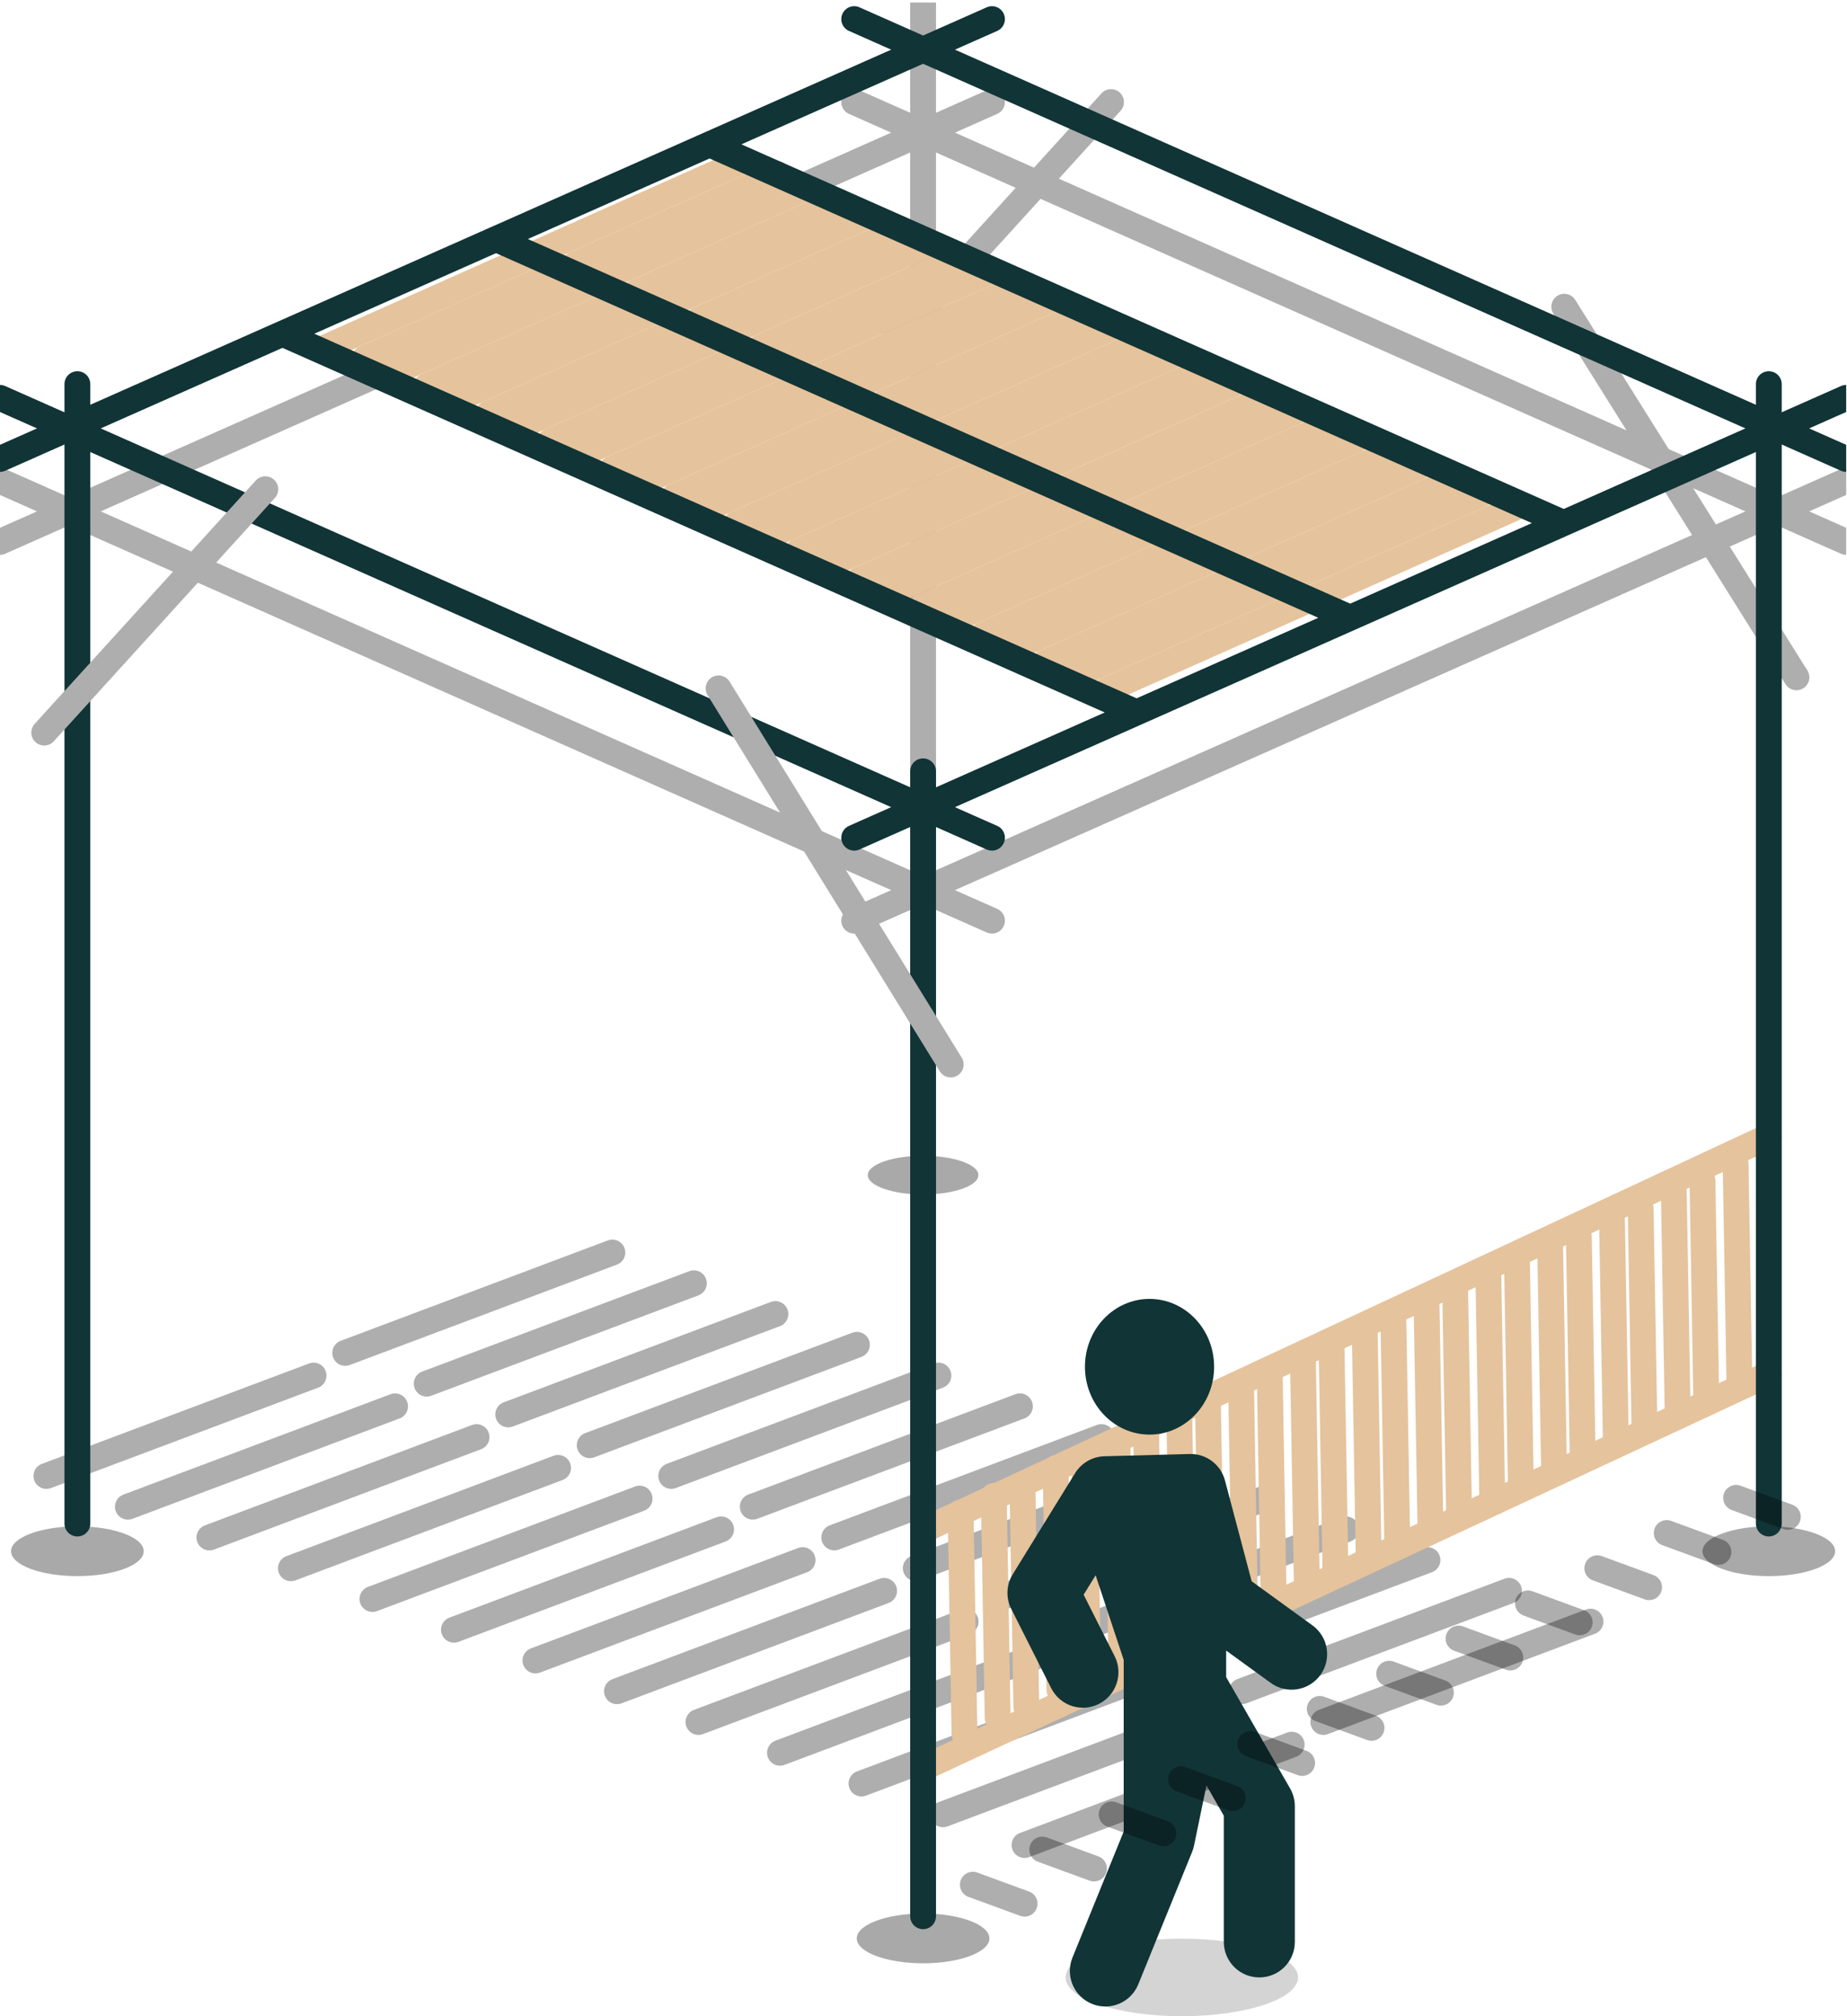 <svg width="286" height="312" viewBox="0 0 286 312" fill="none" xmlns="http://www.w3.org/2000/svg">
<g clip-path="url(#clip0_1859_38561)">
<g filter="url(#filter0_f_1859_38561)">
<path d="M7.182 228.402L48.553 212.867" stroke="black" stroke-opacity="0.32" stroke-width="4" stroke-linecap="round" stroke-linejoin="round"/>
<path d="M19.803 233.159L61.174 217.625" stroke="black" stroke-opacity="0.32" stroke-width="4" stroke-linecap="round" stroke-linejoin="round"/>
<path d="M32.425 237.921L73.796 222.387" stroke="black" stroke-opacity="0.32" stroke-width="4" stroke-linecap="round" stroke-linejoin="round"/>
<path d="M45.047 242.683L86.418 227.148" stroke="black" stroke-opacity="0.32" stroke-width="4" stroke-linecap="round" stroke-linejoin="round"/>
<path d="M57.669 247.441L99.04 231.906" stroke="black" stroke-opacity="0.32" stroke-width="4" stroke-linecap="round" stroke-linejoin="round"/>
<path d="M70.289 252.198L111.66 236.664" stroke="black" stroke-opacity="0.32" stroke-width="4" stroke-linecap="round" stroke-linejoin="round"/>
<path d="M82.911 256.956L124.282 241.422" stroke="black" stroke-opacity="0.32" stroke-width="4" stroke-linecap="round" stroke-linejoin="round"/>
<path d="M95.533 261.714L136.904 246.18" stroke="black" stroke-opacity="0.32" stroke-width="4" stroke-linecap="round" stroke-linejoin="round"/>
<path d="M108.155 266.472L149.526 250.938" stroke="black" stroke-opacity="0.32" stroke-width="4" stroke-linecap="round" stroke-linejoin="round"/>
<path d="M120.776 271.237L162.147 255.703" stroke="black" stroke-opacity="0.32" stroke-width="4" stroke-linecap="round" stroke-linejoin="round"/>
<path d="M133.398 275.995L174.769 260.461" stroke="black" stroke-opacity="0.32" stroke-width="4" stroke-linecap="round" stroke-linejoin="round"/>
<path d="M146.021 280.753L187.392 265.219" stroke="black" stroke-opacity="0.32" stroke-width="4" stroke-linecap="round" stroke-linejoin="round"/>
<path d="M158.641 285.515L200.012 269.98" stroke="black" stroke-opacity="0.32" stroke-width="4" stroke-linecap="round" stroke-linejoin="round"/>
</g>
<g filter="url(#filter1_f_1859_38561)">
<path d="M53.453 209.359L94.824 193.824" stroke="black" stroke-opacity="0.32" stroke-width="4" stroke-linecap="round" stroke-linejoin="round"/>
<path d="M66.074 214.116L107.445 198.582" stroke="black" stroke-opacity="0.32" stroke-width="4" stroke-linecap="round" stroke-linejoin="round"/>
<path d="M78.696 218.878L120.067 203.344" stroke="black" stroke-opacity="0.32" stroke-width="4" stroke-linecap="round" stroke-linejoin="round"/>
<path d="M91.318 223.64L132.689 208.105" stroke="black" stroke-opacity="0.32" stroke-width="4" stroke-linecap="round" stroke-linejoin="round"/>
<path d="M103.939 228.398L145.31 212.863" stroke="black" stroke-opacity="0.32" stroke-width="4" stroke-linecap="round" stroke-linejoin="round"/>
<path d="M116.56 233.155L157.931 217.621" stroke="black" stroke-opacity="0.32" stroke-width="4" stroke-linecap="round" stroke-linejoin="round"/>
<path d="M129.182 237.913L170.553 222.379" stroke="black" stroke-opacity="0.32" stroke-width="4" stroke-linecap="round" stroke-linejoin="round"/>
<path d="M141.804 242.671L183.175 227.137" stroke="black" stroke-opacity="0.32" stroke-width="4" stroke-linecap="round" stroke-linejoin="round"/>
<path d="M154.427 247.429L195.797 231.895" stroke="black" stroke-opacity="0.32" stroke-width="4" stroke-linecap="round" stroke-linejoin="round"/>
<path d="M167.048 252.195L208.419 236.66" stroke="black" stroke-opacity="0.32" stroke-width="4" stroke-linecap="round" stroke-linejoin="round"/>
<path d="M179.669 256.952L221.04 241.418" stroke="black" stroke-opacity="0.32" stroke-width="4" stroke-linecap="round" stroke-linejoin="round"/>
<path d="M192.292 261.71L233.663 246.176" stroke="black" stroke-opacity="0.32" stroke-width="4" stroke-linecap="round" stroke-linejoin="round"/>
<path d="M204.912 266.472L246.283 250.938" stroke="black" stroke-opacity="0.32" stroke-width="4" stroke-linecap="round" stroke-linejoin="round"/>
</g>
<path d="M273.882 175.848L143.356 236.617" stroke="#E5C39C" stroke-width="4" stroke-linecap="round" stroke-linejoin="round"/>
<path d="M273.882 212.652L143.356 273.422" stroke="#E5C39C" stroke-width="4" stroke-linecap="round" stroke-linejoin="round"/>
<path d="M264.217 217.036L263.617 182.697" stroke="#E5C39C" stroke-width="4" stroke-linecap="round" stroke-linejoin="round"/>
<path d="M254.645 221.314L254.045 186.974" stroke="#E5C39C" stroke-width="4" stroke-linecap="round" stroke-linejoin="round"/>
<path d="M245.073 225.595L244.472 191.255" stroke="#E5C39C" stroke-width="4" stroke-linecap="round" stroke-linejoin="round"/>
<path d="M235.5 229.872L234.9 195.532" stroke="#E5C39C" stroke-width="4" stroke-linecap="round" stroke-linejoin="round"/>
<path d="M225.928 234.153L225.327 199.814" stroke="#E5C39C" stroke-width="4" stroke-linecap="round" stroke-linejoin="round"/>
<path d="M216.355 238.431L215.755 204.091" stroke="#E5C39C" stroke-width="4" stroke-linecap="round" stroke-linejoin="round"/>
<path d="M206.783 242.712L206.183 208.372" stroke="#E5C39C" stroke-width="4" stroke-linecap="round" stroke-linejoin="round"/>
<path d="M197.21 246.993L196.61 212.654" stroke="#E5C39C" stroke-width="4" stroke-linecap="round" stroke-linejoin="round"/>
<path d="M187.638 251.271L187.038 216.931" stroke="#E5C39C" stroke-width="4" stroke-linecap="round" stroke-linejoin="round"/>
<path d="M178.066 255.552L177.466 221.212" stroke="#E5C39C" stroke-width="4" stroke-linecap="round" stroke-linejoin="round"/>
<path d="M168.494 259.829L167.894 225.49" stroke="#E5C39C" stroke-width="4" stroke-linecap="round" stroke-linejoin="round"/>
<path d="M158.921 264.11L158.321 229.771" stroke="#E5C39C" stroke-width="4" stroke-linecap="round" stroke-linejoin="round"/>
<path d="M149.349 268.388L148.749 234.048" stroke="#E5C39C" stroke-width="4" stroke-linecap="round" stroke-linejoin="round"/>
<path d="M269.352 214.47L268.752 180.13" stroke="#E5C39C" stroke-width="4" stroke-linecap="round" stroke-linejoin="round"/>
<path d="M259.78 218.747L259.18 184.407" stroke="#E5C39C" stroke-width="4" stroke-linecap="round" stroke-linejoin="round"/>
<path d="M250.208 223.028L249.608 188.689" stroke="#E5C39C" stroke-width="4" stroke-linecap="round" stroke-linejoin="round"/>
<path d="M240.635 227.306L240.035 192.966" stroke="#E5C39C" stroke-width="4" stroke-linecap="round" stroke-linejoin="round"/>
<path d="M231.063 231.587L230.463 197.247" stroke="#E5C39C" stroke-width="4" stroke-linecap="round" stroke-linejoin="round"/>
<path d="M221.491 235.864L220.89 201.525" stroke="#E5C39C" stroke-width="4" stroke-linecap="round" stroke-linejoin="round"/>
<path d="M211.918 240.146L211.318 205.806" stroke="#E5C39C" stroke-width="4" stroke-linecap="round" stroke-linejoin="round"/>
<path d="M202.345 244.427L201.745 210.087" stroke="#E5C39C" stroke-width="4" stroke-linecap="round" stroke-linejoin="round"/>
<path d="M192.773 248.704L192.173 214.365" stroke="#E5C39C" stroke-width="4" stroke-linecap="round" stroke-linejoin="round"/>
<path d="M183.201 252.985L182.601 218.646" stroke="#E5C39C" stroke-width="4" stroke-linecap="round" stroke-linejoin="round"/>
<path d="M173.629 257.263L173.029 222.923" stroke="#E5C39C" stroke-width="4" stroke-linecap="round" stroke-linejoin="round"/>
<path d="M164.056 261.544L163.456 227.204" stroke="#E5C39C" stroke-width="4" stroke-linecap="round" stroke-linejoin="round"/>
<path d="M154.484 265.821L153.884 231.482" stroke="#E5C39C" stroke-width="4" stroke-linecap="round" stroke-linejoin="round"/>
<path d="M187.5 211.5C187.5 217.046 183.224 221.5 178 221.5C172.776 221.5 168.5 217.046 168.5 211.5C168.5 205.954 172.776 201.5 178 201.5C183.224 201.5 187.5 205.954 187.5 211.5Z" fill="#113436" stroke="#113436"/>
<g filter="url(#filter2_f_1859_38561)">
<ellipse cx="183" cy="306" rx="18" ry="6" fill="black" fill-opacity="0.17"/>
</g>
<path fill-rule="evenodd" clip-rule="evenodd" d="M184.219 225.002C186.768 224.935 189.029 226.627 189.681 229.092L193.815 244.697L203.228 251.521C205.688 253.304 206.236 256.743 204.453 259.202C202.671 261.661 199.232 262.21 196.772 260.427L189.865 255.42V259.532L199.768 276.759C200.248 277.593 200.5 278.538 200.5 279.5V300.5C200.5 303.538 198.038 306 195 306C191.962 306 189.5 303.538 189.5 300.5V280.968L186.815 276.297L184.886 285.615C184.818 285.942 184.721 286.263 184.595 286.572L176.256 307.072C175.111 309.886 171.903 311.239 169.089 310.095C166.275 308.95 164.922 305.741 166.067 302.928L174 283.424V256.863L169.653 243.764L167.796 246.771L172.597 256.289C173.965 259.001 172.876 262.308 170.164 263.676C167.452 265.044 164.144 263.955 162.776 261.243L156.589 248.977C155.728 247.27 155.816 245.238 156.82 243.611L166.481 227.96C167.456 226.381 169.161 225.4 171.016 225.351L184.219 225.002Z" fill="#113436"/>
<path d="M137.801 53.457L172.037 15.797" stroke="#AEAEAE" stroke-width="4" stroke-linecap="round" stroke-linejoin="round"/>
<path d="M278.17 104.811L242.222 47.465" stroke="#AEAEAE" stroke-width="4" stroke-linecap="round" stroke-linejoin="round"/>
<g filter="url(#filter3_i_1859_38561)">
<ellipse cx="142.937" cy="178.847" rx="8.559" ry="2.996" fill="#A9A9A9"/>
</g>
<path d="M142.937 0.391L142.937 177.564" stroke="#AEAEAE" stroke-width="4" stroke-linecap="round" stroke-linejoin="round"/>
<g filter="url(#filter4_i_1859_38561)">
<ellipse cx="273.891" cy="237.047" rx="10.271" ry="3.852" fill="#A9A9A9"/>
</g>
<g filter="url(#filter5_i_1859_38561)">
<ellipse cx="11.983" cy="237.047" rx="10.271" ry="3.852" fill="#A9A9A9"/>
</g>
<g filter="url(#filter6_i_1859_38561)">
<ellipse cx="142.937" cy="296.961" rx="10.271" ry="3.852" fill="#A9A9A9"/>
</g>
<path d="M10.667 79.134L0 83.861M10.667 79.134L0 74.407M10.667 79.134L43.734 64.481L76.802 49.829L109.869 35.176L142.937 20.523M10.667 79.134L43.734 93.787L109.869 123.092L142.937 137.745M142.937 137.745L153.604 142.471M142.937 137.745L132.27 142.471M142.937 137.745L176.004 123.092L209.071 108.439L242.139 93.787L275.206 79.134M275.206 79.134L285.873 74.407M275.206 79.134L285.873 83.861M275.206 79.134L242.139 64.481L176.004 35.176L142.937 20.523M142.937 20.523L132.27 15.797M142.937 20.523L153.604 15.797" stroke="#AEAEAE" stroke-width="4" stroke-linecap="round" stroke-linejoin="round"/>
<path d="M83.022 39.18L114.398 25.211" stroke="#E5C39C" stroke-width="4" stroke-linecap="round" stroke-linejoin="round"/>
<path d="M92.594 43.461L123.97 29.492" stroke="#E5C39C" stroke-width="4" stroke-linecap="round" stroke-linejoin="round"/>
<path d="M102.167 47.738L133.542 33.77" stroke="#E5C39C" stroke-width="4" stroke-linecap="round" stroke-linejoin="round"/>
<path d="M111.739 52.02L143.115 38.051" stroke="#E5C39C" stroke-width="4" stroke-linecap="round" stroke-linejoin="round"/>
<path d="M121.312 56.297L152.687 42.328" stroke="#E5C39C" stroke-width="4" stroke-linecap="round" stroke-linejoin="round"/>
<path d="M130.884 60.578L162.26 46.609" stroke="#E5C39C" stroke-width="4" stroke-linecap="round" stroke-linejoin="round"/>
<path d="M140.456 64.856L171.832 50.887" stroke="#E5C39C" stroke-width="4" stroke-linecap="round" stroke-linejoin="round"/>
<path d="M150.029 69.137L181.405 55.168" stroke="#E5C39C" stroke-width="4" stroke-linecap="round" stroke-linejoin="round"/>
<path d="M159.601 73.414L190.977 59.445" stroke="#E5C39C" stroke-width="4" stroke-linecap="round" stroke-linejoin="round"/>
<path d="M169.173 77.695L200.549 63.727" stroke="#E5C39C" stroke-width="4" stroke-linecap="round" stroke-linejoin="round"/>
<path d="M178.745 81.977L210.121 68.008" stroke="#E5C39C" stroke-width="4" stroke-linecap="round" stroke-linejoin="round"/>
<path d="M188.318 86.254L219.694 72.285" stroke="#E5C39C" stroke-width="4" stroke-linecap="round" stroke-linejoin="round"/>
<path d="M197.89 90.535L229.266 76.566" stroke="#E5C39C" stroke-width="4" stroke-linecap="round" stroke-linejoin="round"/>
<path d="M89.014 40.891L120.39 26.922" stroke="#E5C39C" stroke-width="4" stroke-linecap="round" stroke-linejoin="round"/>
<path d="M98.586 45.172L129.962 31.203" stroke="#E5C39C" stroke-width="4" stroke-linecap="round" stroke-linejoin="round"/>
<path d="M108.158 49.449L139.534 35.48" stroke="#E5C39C" stroke-width="4" stroke-linecap="round" stroke-linejoin="round"/>
<path d="M117.731 53.73L149.107 39.762" stroke="#E5C39C" stroke-width="4" stroke-linecap="round" stroke-linejoin="round"/>
<path d="M127.303 58.008L158.679 44.039" stroke="#E5C39C" stroke-width="4" stroke-linecap="round" stroke-linejoin="round"/>
<path d="M136.875 62.289L168.251 48.32" stroke="#E5C39C" stroke-width="4" stroke-linecap="round" stroke-linejoin="round"/>
<path d="M146.447 66.566L177.823 52.598" stroke="#E5C39C" stroke-width="4" stroke-linecap="round" stroke-linejoin="round"/>
<path d="M156.02 70.848L187.396 56.879" stroke="#E5C39C" stroke-width="4" stroke-linecap="round" stroke-linejoin="round"/>
<path d="M165.592 75.129L196.968 61.16" stroke="#E5C39C" stroke-width="4" stroke-linecap="round" stroke-linejoin="round"/>
<path d="M175.164 79.406L206.54 65.438" stroke="#E5C39C" stroke-width="4" stroke-linecap="round" stroke-linejoin="round"/>
<path d="M184.737 83.688L216.113 69.719" stroke="#E5C39C" stroke-width="4" stroke-linecap="round" stroke-linejoin="round"/>
<path d="M194.31 87.965L225.686 73.996" stroke="#E5C39C" stroke-width="4" stroke-linecap="round" stroke-linejoin="round"/>
<path d="M203.882 92.246L235.258 78.277" stroke="#E5C39C" stroke-width="4" stroke-linecap="round" stroke-linejoin="round"/>
<path d="M50.498 53.727L81.874 39.758" stroke="#E5C39C" stroke-width="4" stroke-linecap="round" stroke-linejoin="round"/>
<path d="M60.07 58.008L91.446 44.039" stroke="#E5C39C" stroke-width="4" stroke-linecap="round" stroke-linejoin="round"/>
<path d="M69.642 62.285L101.018 48.316" stroke="#E5C39C" stroke-width="4" stroke-linecap="round" stroke-linejoin="round"/>
<path d="M79.215 66.566L110.591 52.598" stroke="#E5C39C" stroke-width="4" stroke-linecap="round" stroke-linejoin="round"/>
<path d="M88.787 70.844L120.163 56.875" stroke="#E5C39C" stroke-width="4" stroke-linecap="round" stroke-linejoin="round"/>
<path d="M98.359 75.125L129.735 61.156" stroke="#E5C39C" stroke-width="4" stroke-linecap="round" stroke-linejoin="round"/>
<path d="M107.932 79.402L139.308 65.434" stroke="#E5C39C" stroke-width="4" stroke-linecap="round" stroke-linejoin="round"/>
<path d="M117.505 83.684L148.881 69.715" stroke="#E5C39C" stroke-width="4" stroke-linecap="round" stroke-linejoin="round"/>
<path d="M127.077 87.961L158.453 73.992" stroke="#E5C39C" stroke-width="4" stroke-linecap="round" stroke-linejoin="round"/>
<path d="M136.649 92.242L168.025 78.273" stroke="#E5C39C" stroke-width="4" stroke-linecap="round" stroke-linejoin="round"/>
<path d="M146.221 96.523L177.597 82.555" stroke="#E5C39C" stroke-width="4" stroke-linecap="round" stroke-linejoin="round"/>
<path d="M155.794 100.801L187.17 86.832" stroke="#E5C39C" stroke-width="4" stroke-linecap="round" stroke-linejoin="round"/>
<path d="M165.366 105.082L196.742 91.113" stroke="#E5C39C" stroke-width="4" stroke-linecap="round" stroke-linejoin="round"/>
<path d="M56.489 55.438L87.865 41.469" stroke="#E5C39C" stroke-width="4" stroke-linecap="round" stroke-linejoin="round"/>
<path d="M66.062 59.719L97.438 45.75" stroke="#E5C39C" stroke-width="4" stroke-linecap="round" stroke-linejoin="round"/>
<path d="M75.634 63.996L107.01 50.027" stroke="#E5C39C" stroke-width="4" stroke-linecap="round" stroke-linejoin="round"/>
<path d="M85.207 68.277L116.583 54.309" stroke="#E5C39C" stroke-width="4" stroke-linecap="round" stroke-linejoin="round"/>
<path d="M94.779 72.555L126.155 58.586" stroke="#E5C39C" stroke-width="4" stroke-linecap="round" stroke-linejoin="round"/>
<path d="M104.351 76.836L135.727 62.867" stroke="#E5C39C" stroke-width="4" stroke-linecap="round" stroke-linejoin="round"/>
<path d="M113.923 81.113L145.299 67.144" stroke="#E5C39C" stroke-width="4" stroke-linecap="round" stroke-linejoin="round"/>
<path d="M123.496 85.394L154.872 71.426" stroke="#E5C39C" stroke-width="4" stroke-linecap="round" stroke-linejoin="round"/>
<path d="M133.068 89.672L164.444 75.703" stroke="#E5C39C" stroke-width="4" stroke-linecap="round" stroke-linejoin="round"/>
<path d="M142.64 93.953L174.016 79.984" stroke="#E5C39C" stroke-width="4" stroke-linecap="round" stroke-linejoin="round"/>
<path d="M152.212 98.234L183.588 84.266" stroke="#E5C39C" stroke-width="4" stroke-linecap="round" stroke-linejoin="round"/>
<path d="M161.785 102.512L193.161 88.543" stroke="#E5C39C" stroke-width="4" stroke-linecap="round" stroke-linejoin="round"/>
<path d="M171.358 106.793L202.733 92.824" stroke="#E5C39C" stroke-width="4" stroke-linecap="round" stroke-linejoin="round"/>
<path d="M10.667 66.294L0 71.021M10.667 66.294L0 61.568M10.667 66.294L43.734 51.642M10.667 66.294L43.734 80.947L109.869 110.252L142.937 124.905M142.937 124.905L153.604 129.631M142.937 124.905L132.27 129.631M142.937 124.905L176.004 110.252M275.206 66.294L142.937 7.684M275.206 66.294L285.873 61.568M275.206 66.294L285.873 71.021M275.206 66.294L242.139 80.947M142.937 7.684L132.27 2.957M142.937 7.684L153.604 2.957M142.937 7.684L109.869 22.336M209.071 95.6L76.802 36.989M209.071 95.6L176.004 110.252M209.071 95.6L242.139 80.947M76.802 36.989L43.734 51.642M76.802 36.989L109.869 22.336M43.734 51.642L176.004 110.252M242.139 80.947L109.869 22.336" stroke="#113436" stroke-width="4" stroke-linecap="round" stroke-linejoin="round"/>
<path d="M11.983 59.445L11.983 235.762" stroke="#113436" stroke-width="4" stroke-linecap="round" stroke-linejoin="round"/>
<path d="M273.891 59.445L273.891 235.762" stroke="#113436" stroke-width="4" stroke-linecap="round" stroke-linejoin="round"/>
<path d="M142.937 119.359L142.937 296.532" stroke="#113436" stroke-width="4" stroke-linecap="round" stroke-linejoin="round"/>
<path d="M6.847 113.367L41.084 75.707" stroke="#AEAEAE" stroke-width="4" stroke-linecap="round" stroke-linejoin="round"/>
<path d="M147.216 164.725L111.268 106.523" stroke="#AEAEAE" stroke-width="4" stroke-linecap="round" stroke-linejoin="round"/>
<g filter="url(#filter7_f_1859_38561)">
<path d="M276.841 234.725L268.827 231.789" stroke="black" stroke-opacity="0.32" stroke-width="4" stroke-linecap="round" stroke-linejoin="round"/>
<path d="M266.096 240.166L258.082 237.23" stroke="black" stroke-opacity="0.32" stroke-width="4" stroke-linecap="round" stroke-linejoin="round"/>
<path d="M255.352 245.616L247.337 242.68" stroke="black" stroke-opacity="0.32" stroke-width="4" stroke-linecap="round" stroke-linejoin="round"/>
<path d="M244.608 251.053L236.593 248.117" stroke="black" stroke-opacity="0.32" stroke-width="4" stroke-linecap="round" stroke-linejoin="round"/>
<path d="M233.865 256.498L225.85 253.562" stroke="black" stroke-opacity="0.32" stroke-width="4" stroke-linecap="round" stroke-linejoin="round"/>
<path d="M223.121 261.936L215.106 259" stroke="black" stroke-opacity="0.32" stroke-width="4" stroke-linecap="round" stroke-linejoin="round"/>
<path d="M212.376 267.381L204.361 264.445" stroke="black" stroke-opacity="0.32" stroke-width="4" stroke-linecap="round" stroke-linejoin="round"/>
<path d="M201.631 272.815L193.616 269.879" stroke="black" stroke-opacity="0.32" stroke-width="4" stroke-linecap="round" stroke-linejoin="round"/>
<path d="M190.887 278.264L182.872 275.328" stroke="black" stroke-opacity="0.32" stroke-width="4" stroke-linecap="round" stroke-linejoin="round"/>
<path d="M180.143 283.706L172.128 280.77" stroke="black" stroke-opacity="0.32" stroke-width="4" stroke-linecap="round" stroke-linejoin="round"/>
<path d="M169.398 289.147L161.384 286.211" stroke="black" stroke-opacity="0.32" stroke-width="4" stroke-linecap="round" stroke-linejoin="round"/>
<path d="M158.655 294.588L150.64 291.652" stroke="black" stroke-opacity="0.32" stroke-width="4" stroke-linecap="round" stroke-linejoin="round"/>
</g>
</g>
<defs>
<filter id="filter0_f_1859_38561" x="-6.819" y="198.867" width="220.832" height="100.648" filterUnits="userSpaceOnUse" color-interpolation-filters="sRGB">
<feFlood flood-opacity="0" result="BackgroundImageFix"/>
<feBlend mode="normal" in="SourceGraphic" in2="BackgroundImageFix" result="shape"/>
<feGaussianBlur stdDeviation="6" result="effect1_foregroundBlur_1859_38561"/>
</filter>
<filter id="filter1_f_1859_38561" x="39.452" y="179.824" width="220.832" height="100.648" filterUnits="userSpaceOnUse" color-interpolation-filters="sRGB">
<feFlood flood-opacity="0" result="BackgroundImageFix"/>
<feBlend mode="normal" in="SourceGraphic" in2="BackgroundImageFix" result="shape"/>
<feGaussianBlur stdDeviation="6" result="effect1_foregroundBlur_1859_38561"/>
</filter>
<filter id="filter2_f_1859_38561" x="159" y="294" width="48" height="24" filterUnits="userSpaceOnUse" color-interpolation-filters="sRGB">
<feFlood flood-opacity="0" result="BackgroundImageFix"/>
<feBlend mode="normal" in="SourceGraphic" in2="BackgroundImageFix" result="shape"/>
<feGaussianBlur stdDeviation="3" result="effect1_foregroundBlur_1859_38561"/>
</filter>
<filter id="filter3_i_1859_38561" x="134.377" y="175.852" width="17.118" height="5.992" filterUnits="userSpaceOnUse" color-interpolation-filters="sRGB">
<feFlood flood-opacity="0" result="BackgroundImageFix"/>
<feBlend mode="normal" in="SourceGraphic" in2="BackgroundImageFix" result="shape"/>
<feColorMatrix in="SourceAlpha" type="matrix" values="0 0 0 0 0 0 0 0 0 0 0 0 0 0 0 0 0 0 127 0" result="hardAlpha"/>
<feOffset dy="3"/>
<feComposite in2="hardAlpha" operator="arithmetic" k2="-1" k3="1"/>
<feColorMatrix type="matrix" values="0 0 0 0 0 0 0 0 0 0 0 0 0 0 0 0 0 0 0.25 0"/>
<feBlend mode="normal" in2="shape" result="effect1_innerShadow_1859_38561"/>
</filter>
<filter id="filter4_i_1859_38561" x="263.62" y="233.195" width="20.542" height="7.703" filterUnits="userSpaceOnUse" color-interpolation-filters="sRGB">
<feFlood flood-opacity="0" result="BackgroundImageFix"/>
<feBlend mode="normal" in="SourceGraphic" in2="BackgroundImageFix" result="shape"/>
<feColorMatrix in="SourceAlpha" type="matrix" values="0 0 0 0 0 0 0 0 0 0 0 0 0 0 0 0 0 0 127 0" result="hardAlpha"/>
<feOffset dy="3"/>
<feComposite in2="hardAlpha" operator="arithmetic" k2="-1" k3="1"/>
<feColorMatrix type="matrix" values="0 0 0 0 0 0 0 0 0 0 0 0 0 0 0 0 0 0 0.25 0"/>
<feBlend mode="normal" in2="shape" result="effect1_innerShadow_1859_38561"/>
</filter>
<filter id="filter5_i_1859_38561" x="1.712" y="233.195" width="20.542" height="7.703" filterUnits="userSpaceOnUse" color-interpolation-filters="sRGB">
<feFlood flood-opacity="0" result="BackgroundImageFix"/>
<feBlend mode="normal" in="SourceGraphic" in2="BackgroundImageFix" result="shape"/>
<feColorMatrix in="SourceAlpha" type="matrix" values="0 0 0 0 0 0 0 0 0 0 0 0 0 0 0 0 0 0 127 0" result="hardAlpha"/>
<feOffset dy="3"/>
<feComposite in2="hardAlpha" operator="arithmetic" k2="-1" k3="1"/>
<feColorMatrix type="matrix" values="0 0 0 0 0 0 0 0 0 0 0 0 0 0 0 0 0 0 0.25 0"/>
<feBlend mode="normal" in2="shape" result="effect1_innerShadow_1859_38561"/>
</filter>
<filter id="filter6_i_1859_38561" x="132.666" y="293.109" width="20.542" height="7.703" filterUnits="userSpaceOnUse" color-interpolation-filters="sRGB">
<feFlood flood-opacity="0" result="BackgroundImageFix"/>
<feBlend mode="normal" in="SourceGraphic" in2="BackgroundImageFix" result="shape"/>
<feColorMatrix in="SourceAlpha" type="matrix" values="0 0 0 0 0 0 0 0 0 0 0 0 0 0 0 0 0 0 127 0" result="hardAlpha"/>
<feOffset dy="3"/>
<feComposite in2="hardAlpha" operator="arithmetic" k2="-1" k3="1"/>
<feColorMatrix type="matrix" values="0 0 0 0 0 0 0 0 0 0 0 0 0 0 0 0 0 0 0.25 0"/>
<feBlend mode="normal" in2="shape" result="effect1_innerShadow_1859_38561"/>
</filter>
<filter id="filter7_f_1859_38561" x="137.64" y="218.789" width="152.202" height="88.801" filterUnits="userSpaceOnUse" color-interpolation-filters="sRGB">
<feFlood flood-opacity="0" result="BackgroundImageFix"/>
<feBlend mode="normal" in="SourceGraphic" in2="BackgroundImageFix" result="shape"/>
<feGaussianBlur stdDeviation="5.5" result="effect1_foregroundBlur_1859_38561"/>
</filter>
<clipPath id="clip0_1859_38561">
<rect width="285.873" height="311.609" fill="white" transform="translate(0 0.391)"/>
</clipPath>
</defs>
</svg>
